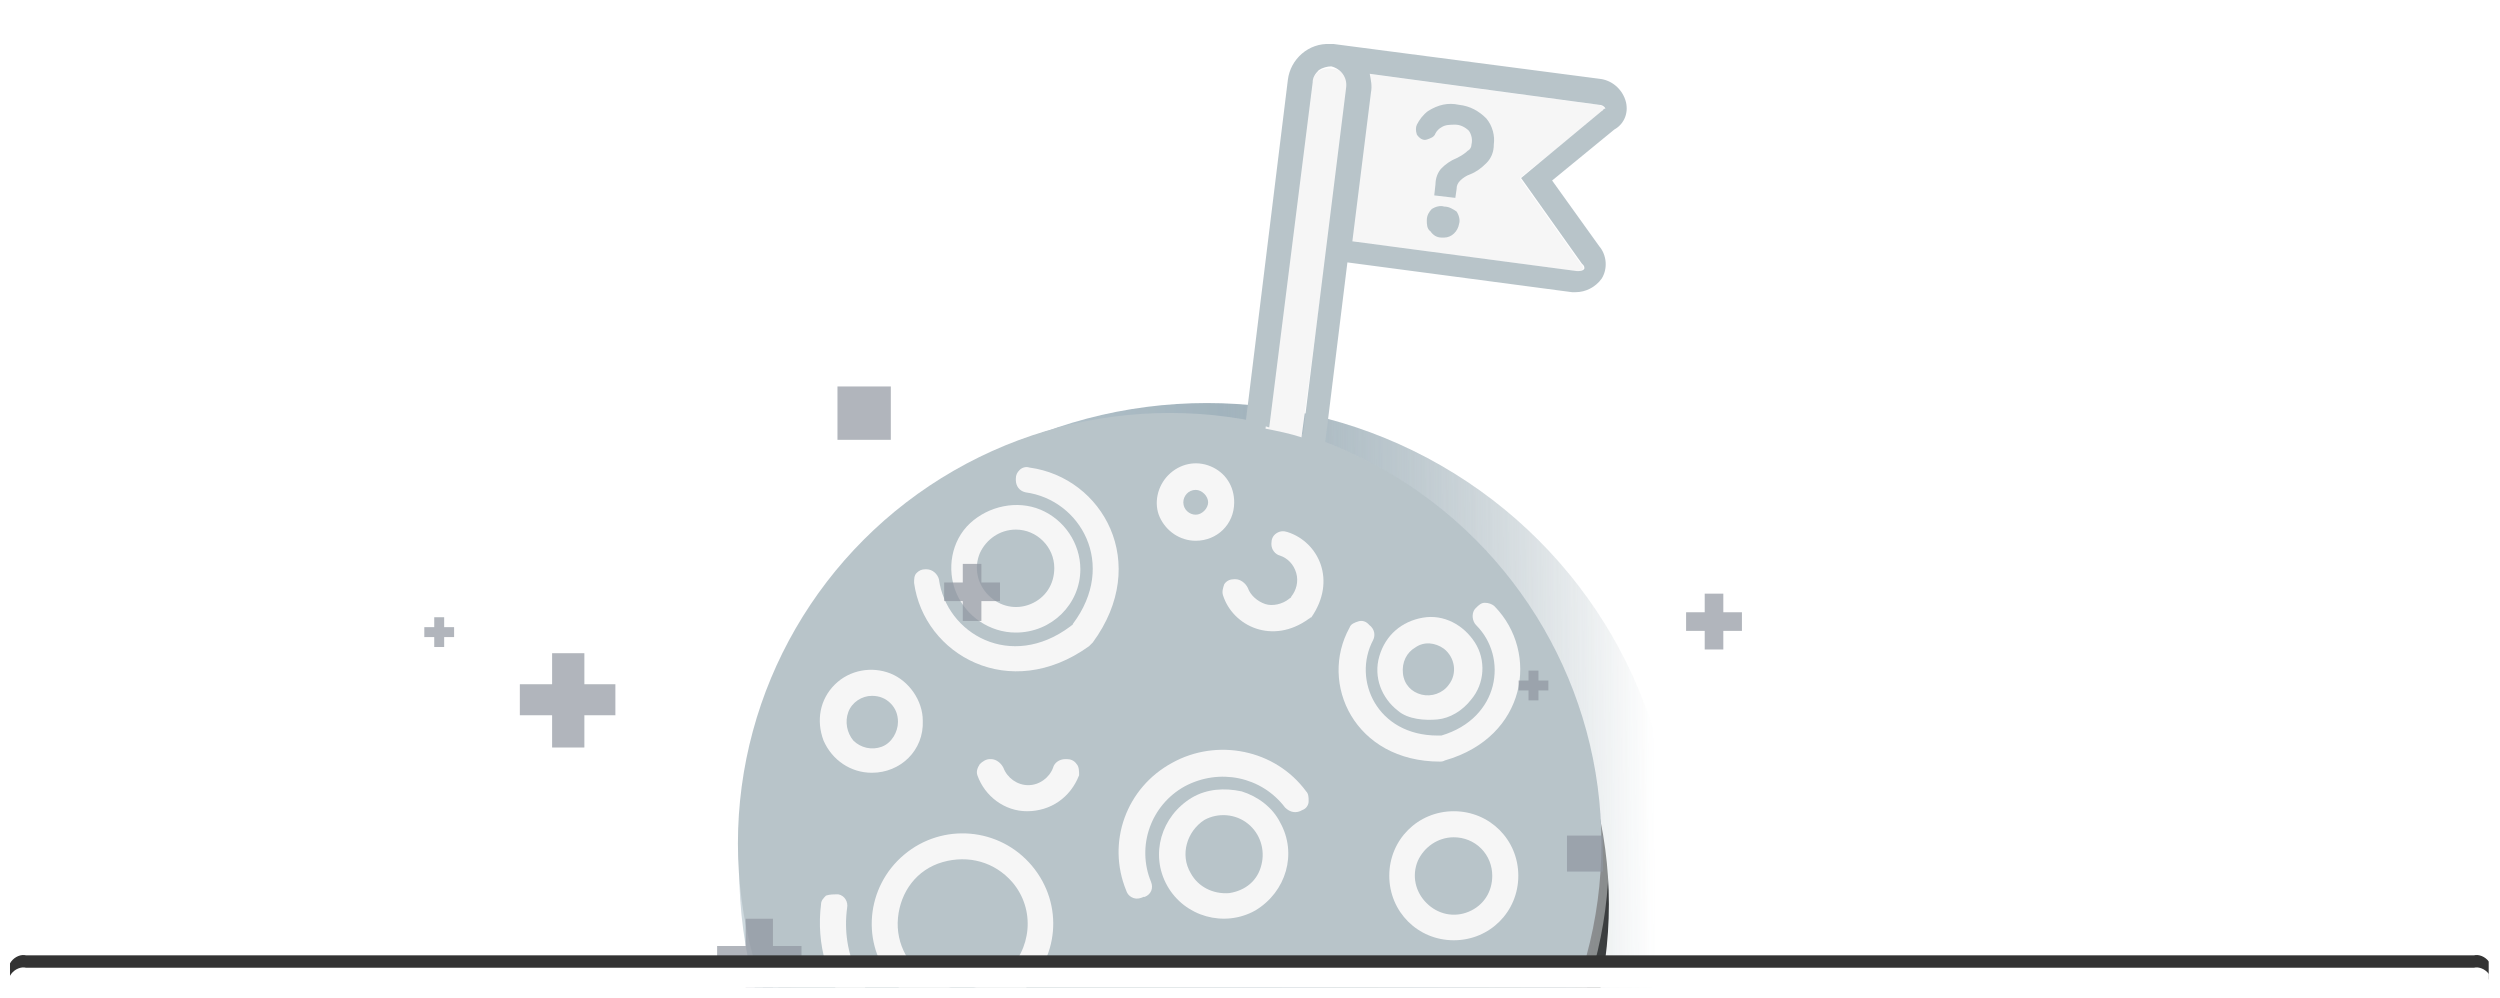 <svg xmlns="http://www.w3.org/2000/svg" xmlns:xlink="http://www.w3.org/1999/xlink" id="圖層_1" x="0" y="0" version="1.1" viewBox="0 0 201.5 80.4" style="enable-background:new 0 0 201.5 80.4" xml:space="preserve"><style type="text/css">.st0{opacity:.798;clip-path:url(#SVGID_2_)}.st1{filter:url(#filter-3)}.st2{fill:url(#SVGID_3_)}.st3{fill:url(#Oval_1_)}.st4{fill:#a6b5bc}.st5{fill:#f4f4f4}.st6{opacity:.7}.st7{fill:#737b87}.st8{filter:url(#filter-6)}.st9{fill:#fff}</style><filter id="filter-6" width="124.5%" height="2109%" x="-12.2%" y="-1045.5%" filterUnits="objectBoundingBox"><feOffset dx="0" dy="-1" in="SourceAlpha" result="shadowOffsetOuter1"/><feGaussianBlur in="shadowOffsetOuter1" result="shadowBlurOuter1" stdDeviation="8"/><feColorMatrix in="shadowBlurOuter1" type="matrix" values="0 0 0 0 0 0 0 0 0 0 0 0 0 0 0 0 0 0 0.197 0"/></filter><filter id="filter-3" width="283.4%" height="283.4%" x="-91.7%" y="-85.8%" filterUnits="objectBoundingBox"><feMorphology in="SourceAlpha" operator="dilate" radius="12.5" result="shadowSpreadOuter1"/><feOffset dx="0" dy="4" in="shadowSpreadOuter1" result="shadowOffsetOuter1"/><feGaussianBlur in="shadowOffsetOuter1" result="shadowBlurOuter1" stdDeviation="7.5"/><feColorMatrix in="shadowBlurOuter1" type="matrix" values="0 0 0 0 1 0 0 0 0 1 0 0 0 0 1 0 0 0 1 0"/></filter><title>Group 2</title><desc>Created with Sketch.</desc><g><defs><rect id="SVGID_1_" width="199.8" height="79.6" x=".8"/></defs><clipPath id="SVGID_2_"><use xlink:href="#SVGID_1_" style="overflow:visible"/></clipPath><g id="查無結果-final" class="st0"><g id="查無結果-1" transform="translate(-74, -311)"><g id="Group-3" transform="translate(88, 311)"><g id="Group-2"><g id="plant404-01" transform="translate(31, 0.049)"><g id="Group"><g transform="translate(27.376, 32.036)"><g id="光暈"><g class="st1"><circle id="path-2_1_" cx="23.5" cy="36.8" r="33.8"/></g><g><radialGradient id="SVGID_3_" cx="-588.568" cy="520.553" r=".5" gradientTransform="matrix(67.623 0 0 -67.623 39823.984 35237.992)" gradientUnits="userSpaceOnUse"><stop offset="0" style="stop-color:#fff"/><stop offset="1" style="stop-color:#fff;stop-opacity:.439"/></radialGradient><circle cx="23.5" cy="36.8" r="33.8" class="st2"/></g></g><linearGradient id="Oval_1_" x1="-589.867" x2="-588.87" y1="521.227" y2="521.236" gradientTransform="matrix(75.376 0 0 -75.041 44447.734 39151.926)" gradientUnits="userSpaceOnUse"><stop offset="0" style="stop-color:#c4d1d8"/><stop offset=".54" style="stop-color:#8aa0ac"/><stop offset="1" style="stop-color:#4d6a78;stop-opacity:0"/></linearGradient><ellipse id="Oval" cx="24.9" cy="37.9" class="st3" rx="37.7" ry="37.5"/><ellipse cx="21.9" cy="35.9" class="st4" rx="34.8" ry="34.7"/><path id="Shape" d="M9.5,18.9c-2.1,0-4-1.3-4.8-3.2c-0.8-1.9-0.4-4.2,1.1-5.6S9.6,8.2,11.5,9s3.2,2.7,3.2,4.8 C14.7,16.6,12.4,18.9,9.5,18.9z M9.5,10.6c-1.3,0-2.4,0.8-2.9,1.9c-0.5,1.2-0.2,2.5,0.7,3.4c0.9,0.9,2.2,1.2,3.4,0.7 c1.2-0.5,1.9-1.6,1.9-2.9C12.6,12,11.2,10.6,9.5,10.6z" class="st5"/><path d="M15.4,20C9,24.6,2.1,20.7,1.3,14.9c0-0.3,0-0.6,0.2-0.8s0.4-0.3,0.7-0.3h0.1c0.5,0,0.9,0.4,1,0.8 c0.6,4.4,5.8,7.4,10.6,3.8c0.1-0.1,0.2-0.1,0.2-0.2c3.6-4.8,0.6-10-3.8-10.6c-0.5-0.1-0.8-0.5-0.8-1V6.5 c0-0.3,0.1-0.5,0.3-0.7c0.2-0.2,0.5-0.3,0.8-0.2c5.9,0.8,9.8,7.7,5.1,14.1C15.6,19.8,15.5,19.9,15.4,20z" class="st5"/><path d="M-0.4,47C-3,44-2.6,39.4,0.5,36.8c3.1-2.6,7.7-2.2,10.3,0.9c2.6,3.1,2.2,7.6-0.9,10.2 C6.8,50.5,2.2,50.1-0.4,47z M9.2,39c-1.4-1.6-3.5-2.2-5.6-1.6S0.2,39.8,0,41.9C-0.2,44,0.9,46,2.8,47c1.9,1,4.1,0.7,5.8-0.6 C10.8,44.5,11.1,41.2,9.2,39z" class="st5"/><path d="M40.3,25.2c-1.3-1-2-2.7-1.5-4.4s1.8-2.8,3.5-3.1s3.3,0.6,4.2,2c0.9,1.4,0.8,3.3-0.3,4.6 c-0.7,0.9-1.7,1.5-2.7,1.6S41.1,25.9,40.3,25.2z M44,20.2c-0.7-0.5-1.6-0.6-2.3-0.1c-0.7,0.4-1.1,1.2-1,2.1s0.7,1.5,1.5,1.7 c0.8,0.2,1.7-0.1,2.2-0.8C45.1,22.2,44.9,20.9,44,20.2z" class="st5"/><path d="M38.6,55.1c-1.8,0-3.4-1.2-4-2.9c-0.1-0.3,0-0.6,0.1-0.9s0.5-0.4,0.8-0.4h0.1c0.4,0,0.8,0.3,1,0.7 c0.3,0.8,1.1,1.4,2,1.4c0.9,0,1.7-0.5,2-1.4c0.1-0.4,0.5-0.7,1-0.7h0.1c0.3,0,0.6,0.1,0.8,0.4s0.2,0.6,0.1,0.9 C42,54,40.4,55.1,38.6,55.1z" class="st5"/><path d="M30.8,34.2c1.4,2.5,0.5,5.6-2,7.1c-2.5,1.4-5.7,0.5-7.1-2c-1.4-2.5-0.5-5.6,2-7.1 c1.2-0.7,2.6-0.8,4-0.5C29,32.1,30.2,33,30.8,34.2z M23.6,38.3c0.6,1.1,1.8,1.7,3.1,1.6c1.3-0.2,2.3-1,2.6-2.3 c0.3-1.2-0.1-2.5-1.1-3.3c-1-0.8-2.4-0.9-3.5-0.3C23.3,34.9,22.7,36.8,23.6,38.3z" class="st5"/><path d="M-3.6,49.7c-2.1-2.5-3-5.7-2.6-8.9c0-0.3,0.2-0.5,0.4-0.7C-5.5,40-5.2,40-4.9,40l0.1,0 c0.5,0.1,0.8,0.6,0.7,1.1c-0.5,3.7,1.2,7.3,4.4,9.2c3.2,1.9,7.2,1.8,10.2-0.3c0.4-0.3,1-0.2,1.3,0.2l0.1,0.1 c0.2,0.2,0.3,0.5,0.2,0.8c0,0.3-0.2,0.5-0.4,0.7C6.9,55.1,0.3,54.2-3.6,49.7z" class="st5"/><path d="M20,61.3c-0.1-0.1-0.2-0.1-0.2-0.2c-2.1-2.9-0.6-6,1.9-6.9c0.3-0.1,0.6,0,0.9,0.1 c0.3,0.2,0.4,0.5,0.4,0.8v0.1c0,0.4-0.3,0.8-0.7,0.9c-0.7,0.2-1.1,0.8-1.3,1.4c-0.2,0.7,0,1.4,0.4,1.9 c0.1,0.1,0.1,0.2,0.2,0.2c0.5,0.4,1.3,0.6,1.9,0.4c0.7-0.2,1.2-0.7,1.4-1.3c0.1-0.4,0.5-0.7,1-0.7H26c0.3,0,0.6,0.1,0.8,0.4 s0.2,0.6,0.1,0.9C26.1,62,22.9,63.5,20,61.3z" class="st5"/><path d="M-2.1,30.2c-1.7,0-3.2-1-3.9-2.6c-0.6-1.6-0.3-3.3,0.9-4.5c1.2-1.2,3-1.5,4.5-0.9s2.6,2.2,2.6,3.8 C2.1,28.4,0.2,30.2-2.1,30.2z M-2.1,24c-0.8,0-1.6,0.5-1.9,1.3c-0.3,0.8-0.1,1.7,0.4,2.3c0.6,0.6,1.5,0.8,2.3,0.5 S0,26.9,0,26.1c0-0.6-0.2-1.1-0.6-1.5S-1.5,24-2.1,24L-2.1,24z" class="st5"/><path d="M33.1,17.8c-2.9,2.1-6.1,0.6-6.9-1.9c-0.1-0.3,0-0.6,0.1-0.9c0.2-0.3,0.5-0.4,0.8-0.4h0.1 c0.4,0,0.8,0.3,1,0.7c0.2,0.6,0.8,1.1,1.4,1.3s1.4,0,1.9-0.4c0.1-0.1,0.2-0.1,0.2-0.2c0.4-0.5,0.6-1.2,0.4-1.9 s-0.7-1.2-1.3-1.4c-0.4-0.1-0.7-0.5-0.7-0.9v-0.1c0-0.3,0.1-0.6,0.4-0.8c0.3-0.2,0.6-0.2,0.9-0.1c2.5,0.8,4,3.9,1.9,6.9 C33.3,17.6,33.3,17.7,33.1,17.8z" class="st5"/><path d="M32.6,33.2L32.6,33.2c-0.5,0.3-1,0.2-1.4-0.2c-1.9-2.5-5.3-3.2-8.1-1.7c-2.7,1.5-3.9,4.8-2.7,7.7 c0.2,0.5,0,1-0.5,1.2l-0.1,0c-0.2,0.1-0.5,0.2-0.8,0.1c-0.3-0.1-0.5-0.3-0.6-0.6c-1.6-3.9,0-8.3,3.7-10.3 c3.6-2,8.3-1.1,10.8,2.3c0.2,0.2,0.2,0.5,0.2,0.8C33.1,32.8,32.9,33.1,32.6,33.2z" class="st5"/><path d="M44.8,43.7c-2.9,0-5.2-2.3-5.2-5.2c0-2.9,2.3-5.2,5.2-5.2c2.9,0,5.2,2.3,5.2,5.2 C50,41.4,47.7,43.7,44.8,43.7z M44.8,35.4c-1.3,0-2.4,0.8-2.9,1.9c-0.5,1.2-0.2,2.5,0.7,3.4c0.9,0.9,2.2,1.2,3.4,0.7 s1.9-1.6,1.9-2.9c0-0.8-0.3-1.6-0.9-2.2C46.4,35.7,45.6,35.4,44.8,35.4L44.8,35.4z" class="st5"/><path d="M10.4,33.3c-1.8,0-3.4-1.2-4-2.9c-0.1-0.3,0-0.6,0.2-0.9c0.2-0.2,0.5-0.4,0.8-0.4h0.1 c0.4,0,0.8,0.3,1,0.7c0.3,0.8,1.1,1.4,2,1.4c0.9,0,1.7-0.6,2-1.4c0.1-0.4,0.5-0.7,1-0.7h0.1c0.3,0,0.6,0.1,0.8,0.4 c0.2,0.2,0.2,0.6,0.2,0.9C13.9,32.2,12.3,33.3,10.4,33.3z" class="st5"/><path d="M43.7,29.3c-6.9,0-9.8-6.3-7.3-10.8c0.1-0.3,0.4-0.4,0.7-0.5c0.3-0.1,0.6,0,0.8,0.2l0.1,0.1 c0.4,0.3,0.5,0.8,0.3,1.2c-1.7,3.2,0.3,7.7,5.2,7.7c0.1,0,0.2,0,0.3,0c4.7-1.4,5.4-6.3,2.8-8.9c-0.3-0.3-0.4-0.9-0.1-1.3 l0.1-0.1c0.2-0.2,0.4-0.4,0.7-0.4c0.3,0,0.6,0.1,0.8,0.3c3.6,3.7,2.6,10.5-4,12.4C43.9,29.3,43.8,29.3,43.7,29.3z" class="st5"/><path d="M24,11.5c-1.3,0-2.4-0.8-2.9-1.9s-0.2-2.5,0.7-3.4s2.2-1.2,3.4-0.7s1.9,1.6,1.9,2.9 C27.1,10.2,25.7,11.5,24,11.5z M24,7.4c-0.6,0-1,0.5-1,1c0,0.6,0.5,1,1,1s1-0.5,1-1C25,7.9,24.5,7.4,24,7.4z" class="st5"/></g></g><g class="st6" transform="translate(2, 31)"><polygon points="2.6 24.1 .1 24.1 .1 21.6 -2.5 21.6 -2.5 24.1 -5.1 24.1 -5.1 26.6 -2.5 26.6 -2.5 29.2 .1 29.2 .1 26.6 2.6 26.6" class="st7"/><polygon id="Shape-Copy" points="77.8 23.8 77 23.8 77 23 76.2 23 76.2 23.8 75.4 23.8 75.4 24.6 76.2 24.6 76.2 25.4 77 25.4 77 24.6 77.8 24.6" class="st7"/><polygon id="Shape-Copy-3" points="-10.4 19.5 -11.2 19.5 -11.2 18.7 -12 18.7 -12 19.5 -12.8 19.5 -12.8 20.3 -12 20.3 -12 21.1 -11.2 21.1 -11.2 20.3 -10.4 20.3" class="st7"/><rect id="Rectangle-path" width="4.3" height="4.3" x="20.5" y=".1" class="st7"/><polygon id="Shape-Copy-2" points="91.9 16.8 90.4 16.8 90.4 18.3 88.9 18.3 88.9 19.8 90.4 19.8 90.4 21.3 91.9 21.3 91.9 19.8 93.4 19.8 93.4 18.3 91.9 18.3" class="st7"/><polygon id="Shape-Copy-4" points="32.1 14.4 30.6 14.4 30.6 15.9 29.1 15.9 29.1 17.4 30.6 17.4 30.6 19 32.1 19 32.1 17.4 33.6 17.4 33.6 15.9 32.1 15.9" class="st7"/><rect id="Rectangle-path-2" width="2.9" height="2.9" x="79.3" y="36.3" class="st7"/><polygon id="Shape-2" points="15.3 43 13.1 43 13.1 45.2 10.8 45.2 10.8 47.4 13.1 47.4 13.1 49.6 15.3 49.6 15.3 47.4 17.6 47.4 17.6 45.2 15.3 45.2" class="st7"/></g><g id="flag"><path d="M9.5,11.3l4.9,6.9l0.1,0.1c0.1,0.1,0.1,0.2,0.1,0.3c-0.1,0.2-0.4,0.2-0.6,0.2l-18.1-2.4l1.5-12 c0.1-0.5,0-1-0.1-1.5l18.5,2.5c0.2,0,0.4,0.1,0.5,0.3c0,0.1,0,0.2-0.1,0.3L9.5,11.3z" class="st5" transform="translate(68, 3)"/><path d="M-5.6,2.5c-0.4-0.1-0.8,0-1.1,0.2c-0.3,0.2-0.5,0.6-0.6,1L-11,31.5c1,0.2,2,0.4,2.9,0.7l3.8-28.1 C-4.3,3.3-4.8,2.5-5.6,2.5z" class="st5" transform="translate(68, 3)"/><path d="M18,5c-0.3-0.9-1.1-1.6-2.1-1.7L-5.5,0.5l-0.3,0c-1.7-0.1-3.2,1.2-3.4,2.9L-12.6,31 c0.6,0.1,1.3,0.2,1.9,0.4l3.5-27.8c0-0.4,0.2-0.7,0.5-1c0.3-0.2,0.7-0.3,1-0.3C-4.9,2.5-4.4,3.2-4.5,4L-8,32.1 c0.6,0.2,1.2,0.4,1.8,0.6l1.8-14.6l18.1,2.4c0.1,0,0.2,0,0.3,0c0.8,0,1.6-0.4,2.1-1.1c0.5-0.8,0.4-1.9-0.2-2.6l-3.8-5.3 l5-4.1C18,6.9,18.3,5.9,18,5z M16.1,5.9l-6.5,5.4l4.9,6.9l0.1,0.1c0.1,0.1,0.1,0.2,0.1,0.3c-0.1,0.2-0.4,0.2-0.6,0.2 l-18.1-2.4l1.5-12c0.1-0.5,0-1-0.1-1.5l18.5,2.5c0.2,0,0.4,0.1,0.5,0.3C16.2,5.7,16.2,5.9,16.1,5.9z" class="st4" transform="translate(68, 3)"/><g><path d="M-7.2,1.5c-0.6-0.6-1.3-1-2.2-1.1c-0.9-0.2-1.7,0-2.5,0.5c-0.4,0.3-0.7,0.7-0.9,1.1 c-0.1,0.2-0.1,0.5,0,0.8c0.2,0.3,0.5,0.5,0.8,0.4s0.6-0.2,0.7-0.5c0.1-0.2,0.3-0.4,0.5-0.5C-10.5,2-10.1,2-9.7,2 c0.4,0,0.8,0.2,1.1,0.5c0.2,0.3,0.3,0.7,0.2,1.1c0,0.2-0.1,0.4-0.3,0.5c-0.2,0.2-0.5,0.4-0.9,0.6c-0.5,0.2-0.9,0.5-1.2,0.8 c-0.3,0.3-0.5,0.8-0.5,1.3l-0.1,0.9l1.7,0.2l0.1-0.7c0-0.3,0.1-0.5,0.3-0.7C-9.1,6.3-8.8,6.1-8.5,6C-8,5.8-7.6,5.5-7.2,5.1 c0.4-0.4,0.6-0.9,0.6-1.5C-6.5,2.9-6.7,2.1-7.2,1.5z" class="st4" transform="translate(68, 3) translate(14, 5)"/><path d="M-10.6,8.6c-0.3-0.1-0.7,0-1,0.2C-11.8,9-12,9.3-12,9.7c0,0.3,0,0.7,0.3,0.9c0.2,0.3,0.5,0.5,0.9,0.5 h0.2c0.6,0,1.1-0.5,1.2-1.1c0.1-0.3,0-0.7-0.2-1C-9.9,8.8-10.2,8.6-10.6,8.6z" class="st4" transform="translate(68, 3) translate(14, 5)"/></g></g></g><g><g class="st8"><path id="path-5_1_" d="M185.4,78H-11.9c-0.4-0.1-0.9,0.1-1.2,0.5c-0.3,0.4-0.3,1,0,1.4c0.3,0.4,0.7,0.6,1.2,0.5h197.3 c0.4,0.1,0.9-0.1,1.2-0.5c0.3-0.4,0.3-1,0-1.4C186.3,78.1,185.8,77.9,185.4,78z"/></g><g><path d="M185.4,78H-11.9c-0.4-0.1-0.9,0.1-1.2,0.5c-0.3,0.4-0.3,1,0,1.4c0.3,0.4,0.7,0.6,1.2,0.5h197.3 c0.4,0.1,0.9-0.1,1.2-0.5c0.3-0.4,0.3-1,0-1.4C186.3,78.1,185.8,77.9,185.4,78z" class="st9"/></g></g></g></g></g></g></g></svg>